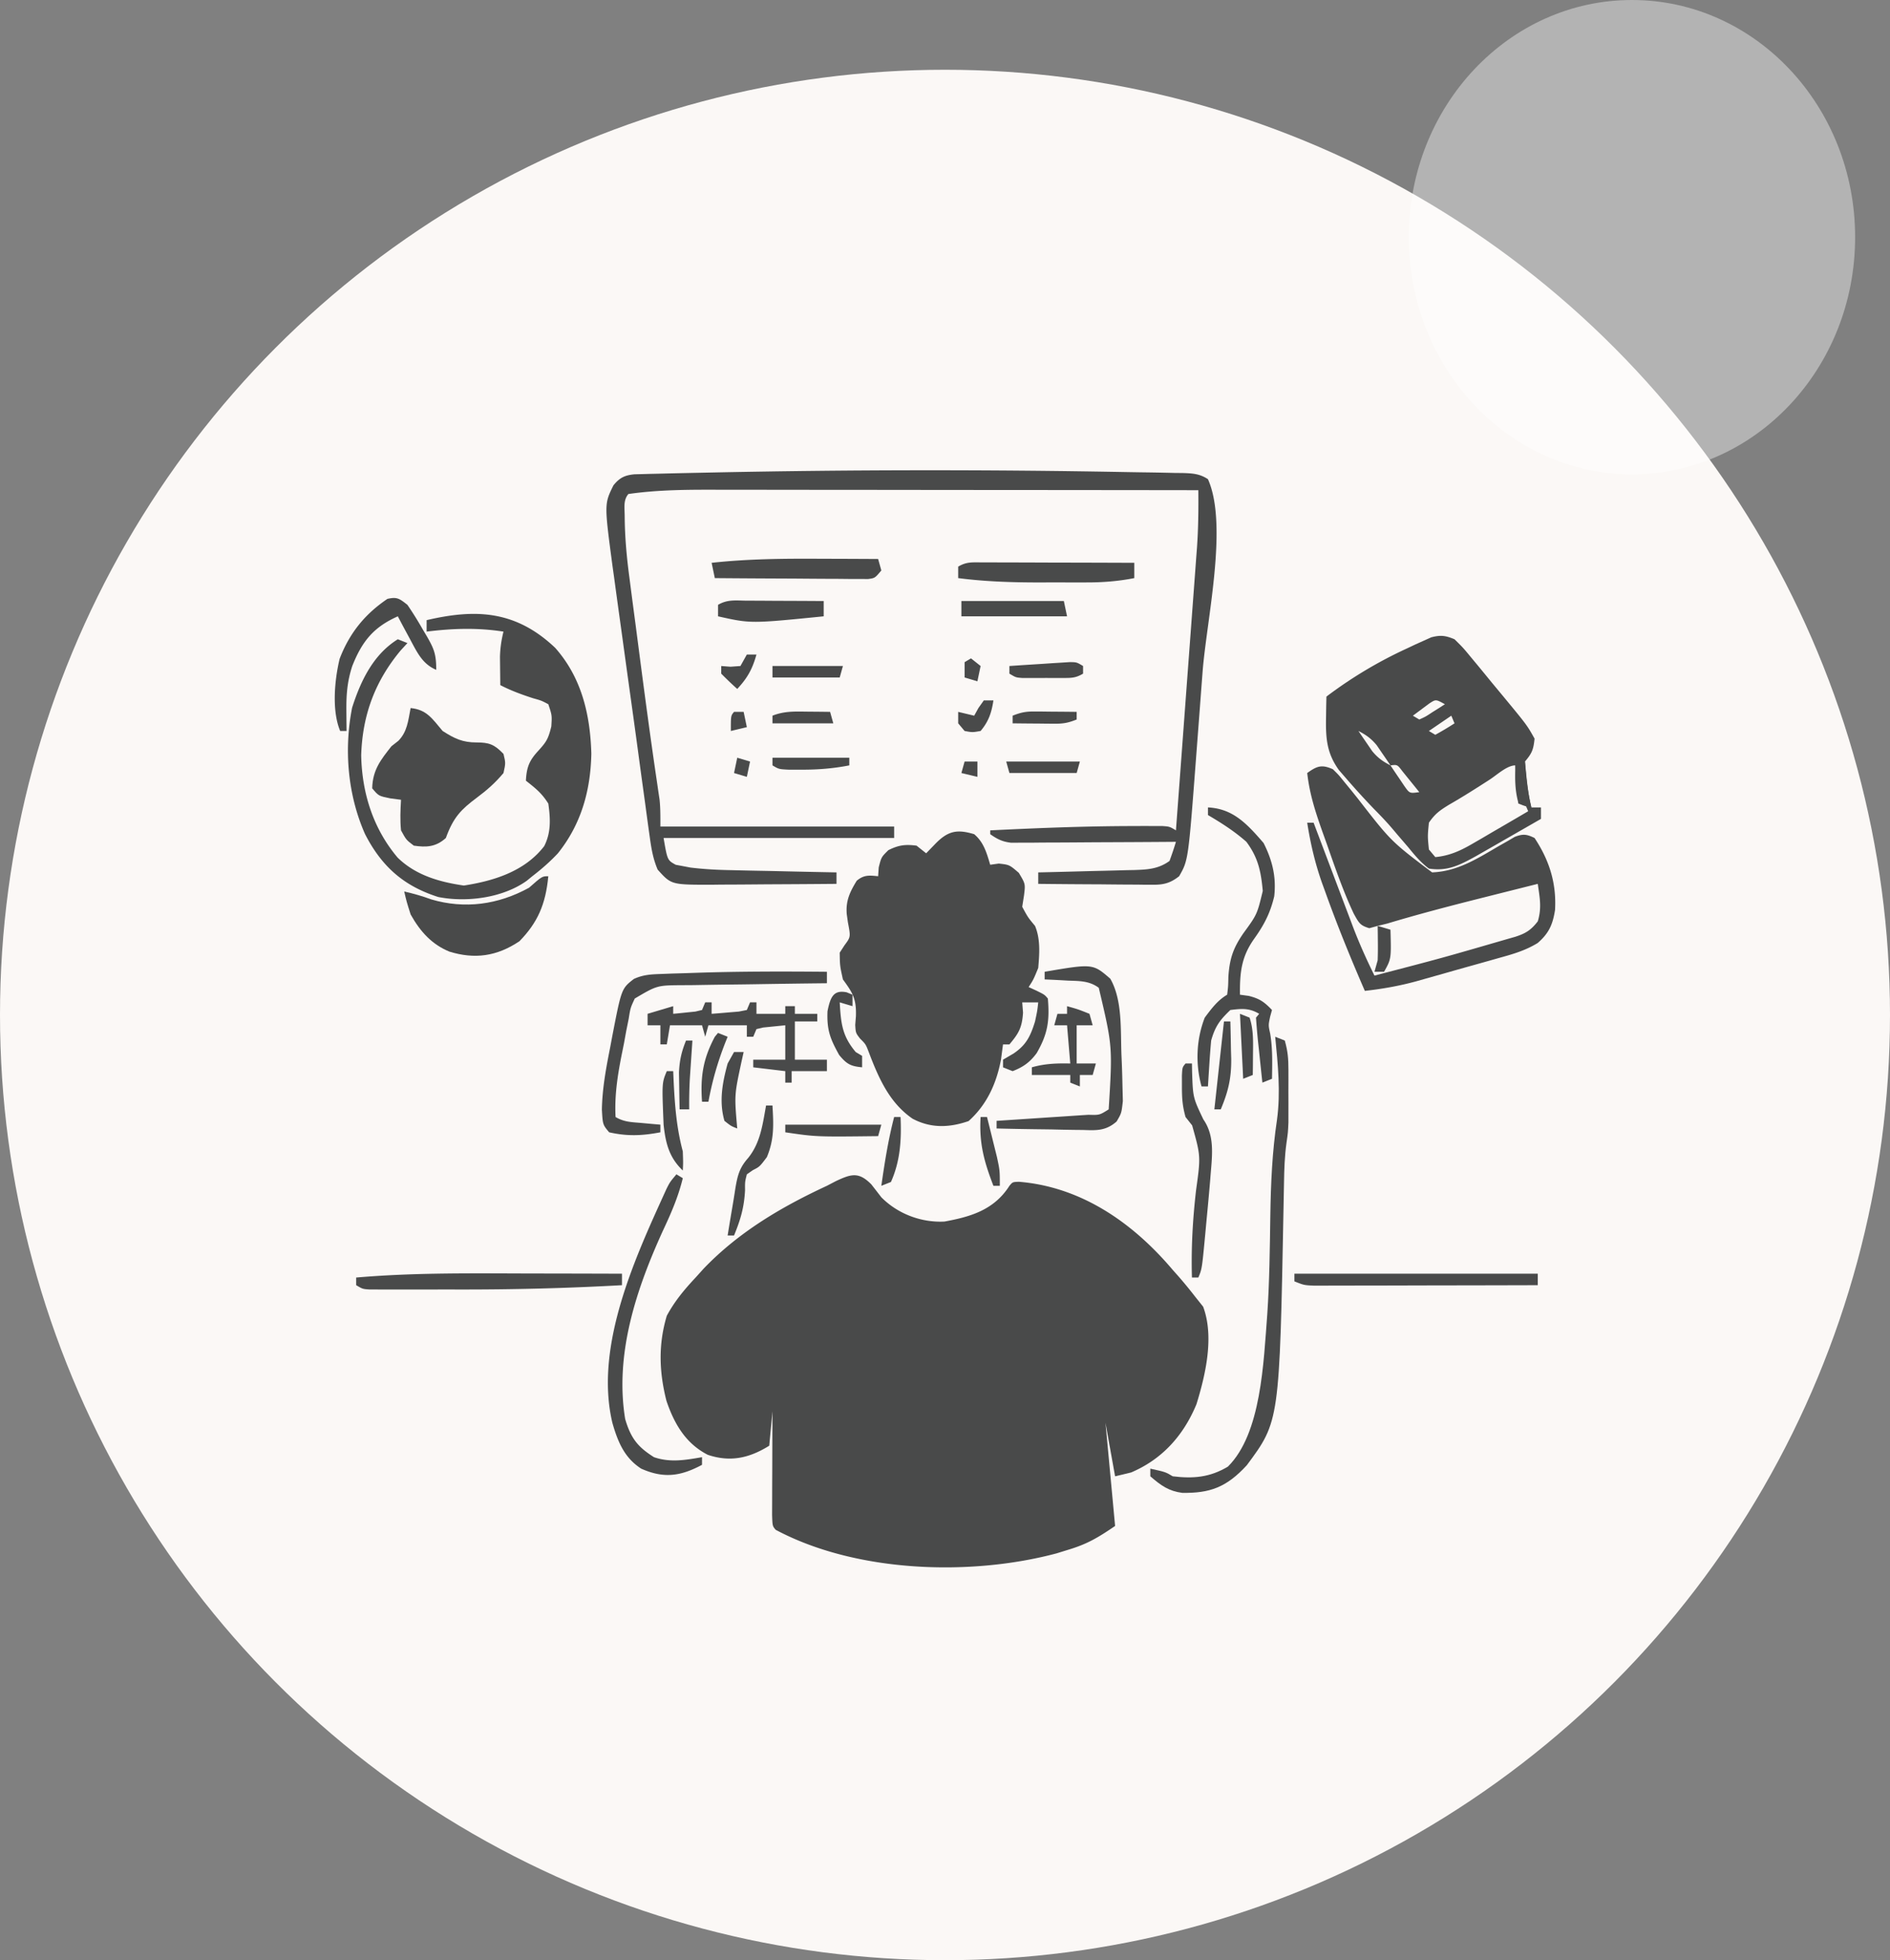 <svg xmlns="http://www.w3.org/2000/svg" width="271" height="281" fill="none" viewBox="0 0 271 281">
  <rect x="0" y="0" width="271" height="281" fill="#808080" stroke="none"/>
  <circle cx="135.5" cy="145.5" r="135.5" fill="#FBF8F6"/>
  <path fill="#494A4A" d="M124.937 169.785c.48.614.958 1.23 1.434 1.849 2.443 2.465 5.861 3.652 9.058 3.48 3.562-.657 7.063-1.584 9.308-5.124.459-.547.459-.547 1.367-.577 8.58.694 16.022 5.503 22.049 12.631l.931 1.049a63.991 63.991 0 0 1 2.283 2.787l1.148 1.438c1.603 4.304.358 9.71-.958 13.98-1.983 4.787-5.185 8.007-9.373 9.786l-2.295.548-1.378-7.671 1.378 14.793c-2.478 1.69-4.011 2.591-6.658 3.391l-1.736.537c-12.244 3.269-28.655 2.814-40.275-3.38-.459-.548-.459-.548-.512-2.119l.008-2.078.002-1.103c.002-1.167.008-2.334.014-3.5l.006-2.369c.005-1.938.013-3.877.023-5.816l-.46 4.931c-2.894 1.802-5.618 2.378-8.818 1.304-3.002-1.541-4.714-4.169-5.922-7.731-1.055-4.161-1.185-8.074.048-12.202 1.16-2.143 2.545-3.78 4.132-5.479l1.137-1.26c5.143-5.368 11.363-8.952 17.688-11.89l1.307-.68c2.147-.997 3.233-1.381 5.064.475Zm32.656 28.697.459 1.643-.459-1.643Zm-17.907-78.899c1.341 1.143 1.759 2.559 2.296 4.383l1.234-.171c1.521.171 1.521.171 2.87 1.335.947 1.576.947 1.576.746 3.219l-.259 1.644c.82 1.519.82 1.519 1.837 2.74.789 1.884.638 3.962.459 6.027-.689 1.678-.689 1.678-1.377 2.739l1.119.514c1.176.582 1.176.582 1.636 1.13.285 3.233-.05 5.151-1.607 7.833-1.01 1.368-2.002 2.016-3.444 2.577l-1.377-.548v-1.096l1.521-.89c1.725-1.177 2.375-2.331 3.07-4.589.321-1.499.321-1.499.459-2.739h-2.296l.115 1.472c-.139 2.207-.657 3.011-1.951 4.555h-.918l-.287 2.157c-.683 3.631-2.144 6.593-4.649 8.835-2.751.947-5.381 1.065-8.035-.342-3.186-2.196-4.753-5.518-6.233-9.426-.477-1.249-.477-1.249-1.296-2.059-.621-.809-.621-.809-.691-1.952l.099-1.254c.082-2.523-.473-3.36-1.865-5.274-.431-1.952-.431-1.952-.46-3.835l.689-1.062c.889-1.191.889-1.191.488-3.287l-.163-1.152c-.175-1.972.485-3.257 1.426-4.807 1.049-.881 1.817-.772 3.07-.65l.086-1.267c.373-1.473.373-1.473 1.378-2.466 1.48-.746 2.454-.857 4.046-.651l1.377 1.096 1.292-1.335c1.867-1.932 3.194-2.121 5.595-1.404Zm68.871-27.943c1.216 1.193 1.216 1.193 2.502 2.752l.694.834c.728.877 1.449 1.761 2.171 2.646l1.471 1.772c3.556 4.3 3.556 4.3 4.641 6.241-.165 1.623-.389 2.108-1.378 3.288.153 2.249.388 4.404.919 6.575h1.377v1.643c-1.711.983-3.424 1.965-5.136 2.945l-1.468.844-1.422.813-1.304.748c-2.358 1.299-4.095 2.189-6.74 1.773-1.138-.841-2.025-1.906-2.955-3.048-.523-.609-1.046-1.219-1.57-1.827l-.754-.894c-.848-.99-1.735-1.912-2.641-2.826a113.309 113.309 0 0 1-3.96-4.349l-1.029-1.186c-1.679-2.352-1.896-4.377-1.841-7.409l.026-1.775.032-1.342a62.075 62.075 0 0 1 11.507-6.883l1.258-.595 1.197-.537 1.064-.48c1.331-.346 2.049-.266 3.339.277Zm-3.592 9.192-.856.636-1.52 1.13.918.548c.927-.42.927-.42 1.894-1.062l1.008-.631.771-.499c-1.299-.718-1.299-.718-2.215-.122Zm3.133 1.766-3.214 2.191.919.548a43.928 43.928 0 0 0 2.754-1.643l-.459-1.096Zm-13.315 2.191c.417.621.839 1.236 1.263 1.85l.71 1.04c.82.991 1.553 1.494 2.619 2.042-.417-.621-.839-1.236-1.263-1.85l-.71-1.04c-.82-.991-1.553-1.494-2.619-2.042Zm4.592 4.932c.425.644.857 1.282 1.291 1.917l.726 1.079c.734 1.028.734 1.028 2.115.839a288.282 288.282 0 0 0-1.55-1.918l-.871-1.078c-.731-.961-.731-.961-1.711-.839Zm14.204 2.054c-1.926 1.24-3.85 2.468-5.825 3.596-1.285.796-1.982 1.266-2.87 2.568-.191 1.941-.191 1.941 0 3.836l.919 1.095c1.987-.186 3.554-.882 5.333-1.919l1.417-.819 1.457-.857 1.488-.864a775.293 775.293 0 0 0 3.62-2.115l-.46-1.096h-.918l-.459-5.479c-1.204 0-2.631 1.362-3.702 2.054Z"/>
  <path fill="#494A4A" d="M161.673 67.676c.963.018 1.927.032 2.89.045 1.298.018 2.596.046 3.893.078l1.134.01c1.342.043 2.427.09 3.613.884 2.929 6.558-.189 20.174-.764 27.554-.128 1.664-.253 3.329-.378 4.994-.122 1.628-.247 3.256-.371 4.884l-.175 2.297c-1.129 14.896-1.129 14.896-2.444 17.188-1.256.992-2.241 1.231-3.731 1.22h-1.113l-1.189-.018-1.227-.004c-1.292-.006-2.583-.02-3.874-.034a1256.52 1256.52 0 0 1-9.068-.069v-1.643l1.481-.033c1.819-.042 3.637-.091 5.455-.141.786-.021 1.572-.04 2.358-.057 1.132-.026 2.264-.057 3.395-.09l1.06-.019c1.862-.062 3.466-.128 5.076-1.304.331-.901.64-1.814.918-2.74l-.929.008c-3.187.024-6.375.041-9.563.053-1.19.005-2.38.013-3.57.022-1.709.013-3.419.02-5.128.024l-1.615.018h-1.504l-1.322.007c-1.211-.137-1.96-.492-2.999-1.227v-.548c6.763-.332 13.519-.603 20.288-.617l1.61-.007 1.481.003 1.302.002c1.031.071 1.031.071 1.949.619.421-5.63.841-11.26 1.257-16.89.194-2.615.388-5.23.584-7.844.189-2.525.377-5.051.563-7.577l.215-2.883c.102-1.352.201-2.703.3-4.055l.091-1.189c.201-2.783.228-5.532.204-8.326-9.707-.013-19.413-.023-29.12-.029-4.508-.002-9.015-.006-13.523-.013-3.931-.005-7.862-.008-11.793-.01-2.079 0-4.159-.002-6.238-.006a2510.51 2510.51 0 0 0-5.886-.004c-.715 0-1.431-.001-2.146-.004-4.343-.012-8.703-.011-13.02.614-.765.912-.527 1.992-.528 3.243.024 3.047.302 5.967.707 8.971l.201 1.564c.214 1.652.433 3.303.652 4.953l.444 3.409c.832 6.391 1.68 12.781 2.625 19.151.066.455.133.91.2 1.379l.172 1.14c.134 1.277.118 2.571.118 3.858h33.517v1.644H95.15c.546 3.184.546 3.184 1.746 3.84l1 .186 1.124.214c1.97.238 3.923.339 5.903.37l1.31.032c1.366.032 2.731.058 4.097.083l2.797.064c2.272.053 4.544.099 6.816.142v1.643c-3.014.028-6.028.047-9.043.061-1.025.005-2.049.013-3.074.022-1.476.013-2.952.02-4.428.024l-1.38.018c-5.772.001-5.772.001-7.72-2.169-.661-1.564-.896-2.958-1.134-4.689l-.149-1.055c-.164-1.17-.32-2.341-.477-3.512l-.344-2.499c-.255-1.848-.505-3.697-.754-5.547-.38-2.81-.77-5.619-1.161-8.426-.343-2.46-.681-4.922-1.019-7.383a1911.37 1911.37 0 0 0-.503-3.634 1350.9 1350.9 0 0 1-.706-5.163l-.217-1.537c-1.193-8.974-1.193-8.974.121-11.633.925-1.153 1.69-1.459 3.016-1.59l1.007-.026 1.167-.033 1.286-.028 1.373-.035c1.532-.037 3.065-.069 4.597-.1l1.621-.035a1515.13 1515.13 0 0 1 59.651-.06Zm29.437 42.592c.825.806.825.806 1.657 1.837l.937 1.14.964 1.201c4.794 6.173 4.794 6.173 10.675 10.616 3.616-.142 6.41-1.931 9.61-3.801l1.187-.672 1.066-.625c1.165-.447 1.706-.384 2.83.167 2.05 3.092 3.165 6.376 2.934 10.322-.335 2.21-.977 3.42-2.488 4.732-1.828 1.119-3.667 1.624-5.662 2.175l-1.257.357c-.876.248-1.753.494-2.631.738-1.332.37-2.662.749-3.992 1.129l-2.565.721-1.192.339c-2.491.687-4.935 1.118-7.482 1.403-2.028-4.669-3.95-9.374-5.681-14.211l-.464-1.275c-.995-2.825-1.645-5.611-2.119-8.622h.918l.603 1.599a5170.99 5170.99 0 0 0 2.239 5.915l.964 2.553c.464 1.229.929 2.457 1.395 3.684l.428 1.139c.925 2.428 1.96 4.727 3.095 7.026 9.612-2.499 9.612-2.499 19.169-5.273l.991-.281c1.436-.463 2.253-.91 3.263-2.232.58-1.959.279-3.341-.007-5.363-2.363.591-4.726 1.185-7.088 1.78l-1.051.265c-4.491 1.131-8.968 2.298-13.419 3.637l-1.399.345-1.198.327c-1.333-.398-1.478-.735-2.224-2.07-1.488-3.154-2.643-6.496-3.809-9.832l-.687-1.916c-.999-2.83-1.837-5.366-2.183-8.426 1.429-1.035 2.101-1.239 3.673-.548ZM79.607 92.87c3.663 4.14 5.017 9.285 5.183 15.172-.115 5.532-1.572 10.252-4.792 14.28-1.16 1.238-2.366 2.284-3.673 3.288l-.793.65c-3.503 2.505-8.713 3.118-12.694 2.329-4.654-1.484-7.982-4.093-10.501-9.032-2.449-5.522-3.048-12.01-1.851-18.1 1.325-4.167 3.193-7.724 6.555-9.818l1.378.548-.976 1.062c-3.539 4.259-5.47 9.048-5.653 15.033.116 5.649 1.849 10.661 5.223 14.657 2.648 2.594 6.158 3.525 9.498 4.006 4.05-.626 8.663-1.929 11.523-5.652.985-1.952.9-3.888.587-6.094-.959-1.537-1.874-2.221-3.214-3.287.103-2.087.582-2.991 1.836-4.349 1.1-1.22 1.365-1.627 1.808-3.424.102-1.586.102-1.586-.43-3.185-.992-.525-.992-.525-2.181-.856-1.62-.526-3.163-1.086-4.706-1.884a18119.289 18119.289 0 0 0-.045-4.066c.04-1.293.197-2.369.504-3.604-3.742-.582-7.27-.463-11.02 0V88.9c6.964-1.622 12.727-1.443 18.434 3.97Z"/>
  <path fill="#494A4A" d="M58.878 101.502c2.263.231 3.03 1.424 4.591 3.287 1.748 1.12 2.888 1.644 4.878 1.644 1.76 0 2.527.261 3.846 1.643.315 1.302.315 1.302 0 2.74-1.195 1.426-2.38 2.46-3.81 3.527-2.258 1.691-3.37 2.791-4.455 5.788-1.44 1.304-2.823 1.359-4.591 1.095-1.09-.822-1.09-.822-1.837-2.191-.15-1.512-.085-2.852 0-4.384l-1.55-.205c-1.664-.342-1.664-.342-2.582-1.438.062-2.679 1.272-4.134 2.755-6.027l1.004-.788c1.256-1.292 1.394-2.812 1.75-4.691ZM78.62 125.61c-.384 4.052-1.535 6.638-4.132 9.314-3.28 2.206-6.463 2.6-10.052 1.494-2.457-1.012-4.134-2.78-5.558-5.329-.574-1.815-.574-1.815-.919-3.288 1.328.297 2.581.653 3.874 1.13 4.778 1.407 9.587.778 14.033-1.678 1.86-1.643 1.86-1.643 2.755-1.643Zm104.226 23.012 1.377.548c.439 1.573.518 2.572.52 4.205l.002 1.513-.005 1.576.005 1.557-.002 1.518-.001 1.377c-.06 1.404-.06 1.404-.286 2.98-.255 1.873-.315 3.667-.346 5.564l-.044 2.254-.021 1.18c-.583 30.841-.583 30.841-5.267 37.147-2.926 3.196-5.324 4.024-9.265 3.966-1.93-.261-3.017-1.024-4.574-2.375v-1.096c2.181.479 2.181.479 3.214 1.096 2.89.354 5.314.179 7.918-1.392 4.787-4.757 5.1-14.912 5.637-21.807.32-4.705.368-9.425.438-14.143.073-4.667.268-9.167.959-13.778.536-3.969.129-7.924-.259-11.89Z"/>
  <path fill="#494A4A" d="M173.204 115.747c3.529.176 5.511 2.237 7.977 5.103 1.225 2.418 1.845 4.805 1.525 7.645-.589 2.481-1.506 4.166-2.902 6.121-1.782 2.533-2.049 4.73-2.009 7.979l1.263.171c1.501.379 2.198.827 3.328 2.021l-.258.924c-.268 1.257-.268 1.257 0 2.466.362 2.159.294 4.277.258 6.472l-1.377.548c-.166-1.541-.328-3.082-.488-4.623l-.144-1.333a117.565 117.565 0 0 1-.286-3.359l.459-.548c-1.441-.859-2.543-.74-4.132-.547-1.451 1.392-2.165 2.271-2.755 4.383a123.443 123.443 0 0 0-.259 3.39l-.116 1.804-.084 1.381h-.919c-.907-3.249-.744-6.785.459-9.863 1.014-1.36 1.846-2.471 3.214-3.287.146-1.182.146-1.182.173-2.568.179-2.642.698-4.109 2.123-6.199 1.996-2.734 1.996-2.734 2.809-6.108-.263-2.883-.69-4.806-2.35-7.042-1.729-1.525-3.583-2.706-5.509-3.835v-1.096Zm-76.218 52.6.919.548c-.677 2.762-1.701 5.076-2.87 7.568-3.71 8.154-6.93 17.532-5.395 26.95.826 2.854 1.903 4.071 4.132 5.479 2.335.805 4.521.408 6.887 0v1.096c-3.096 1.66-5.505 1.978-8.723.548-2.313-1.502-3.3-3.647-4.132-6.575-2.647-11.199 3.487-24.113 7.782-33.577.482-.941.482-.941 1.4-2.037Zm21.58-29.039v1.643l-.923.01c-3.173.035-6.346.081-9.519.134-1.183.018-2.367.034-3.551.046-1.703.019-3.405.047-5.108.078l-1.6.01c-3.646.023-3.646.023-6.847 1.914-.62 1.33-.62 1.33-.872 2.902l-.35 1.729-.328 1.807-.36 1.781c-.582 2.978-.999 5.708-.845 8.766 1.24.74 2.35.734 3.73.856l1.525.139 1.173.101v1.096c-2.605.499-4.747.588-7.347 0-.918-1.096-.918-1.096-1.042-3.247.06-3.061.595-5.941 1.186-8.91l.297-1.591c1.33-6.853 1.33-6.853 3.107-8.238 1.301-.596 2.39-.656 3.784-.705l1.668-.065 1.79-.051 1.835-.063c6.198-.202 12.397-.199 18.597-.142Z"/>
  <path fill="#494A4A" d="M101.119 143.691h.918v1.643c.832-.062 1.665-.132 2.497-.205l1.404-.116 1.149-.227.46-1.095h.918v1.643h4.132v-1.096h1.378v1.096h3.214v1.096h-3.214v5.479h4.591v1.644h-5.051v1.644h-.918v-1.644l-4.591-.548v-1.096h4.591v-4.931l-2.037.205-1.146.116-.949.227-.459 1.096h-.919v-1.644h-5.509l-.459 1.644-.459-1.644h-4.592l-.459 2.74h-.918v-2.74h-1.837v-1.644l3.673-1.096v1.096c.68-.062 1.359-.132 2.038-.205l1.146-.116.949-.227.459-1.095Zm-27.102 38.864c1.715.005 3.43.008 5.145.011 3.34.005 6.68.015 10.019.026v1.644c-7.861.437-15.707.636-23.577.619-1.713-.003-3.426 0-5.139.004l-3.28-.002-1.546.003-1.415-.005-1.245-.002c-.988-.069-.988-.069-1.907-.617v-1.096c7.644-.661 15.286-.614 22.945-.585Zm66.63-101.935h1.476l1.599.008 1.633.002c1.726.003 3.452.01 5.179.017l3.504.007c2.869.007 5.737.016 8.605.027v2.192c-2.329.457-4.588.629-6.949.62l-1.059.002c-.736 0-1.472 0-2.207-.003-1.109-.003-2.217 0-3.325.004-3.927.002-7.803-.118-11.712-.623v-1.644c1.16-.692 1.957-.614 3.256-.61ZM159.2 140.3c1.785 3.107 1.451 7.435 1.607 11.061l.049 1.125c.043 1.109.071 2.217.094 3.327l.052 2.025c-.195 1.742-.195 1.742-.895 2.933-1.569 1.381-2.96 1.277-4.831 1.215l-1.073-.01a238.139 238.139 0 0 1-3.382-.067 880.36 880.36 0 0 0-2.298-.03 502.607 502.607 0 0 1-5.623-.107v-1.096l1.426-.092c1.74-.113 3.479-.229 5.219-.346.754-.051 1.508-.1 2.262-.148 1.081-.07 2.163-.143 3.244-.217l1.028-.064c1.581.047 1.581.047 2.891-.777.559-9.036.559-9.036-1.42-17.428-1.373-1.024-2.831-.968-4.405-1.03l-.977-.056c-.793-.045-1.587-.081-2.381-.115v-1.096c6.905-1.177 6.905-1.177 9.413.993Zm-41.61-60.201 2.434.007c1.963.006 3.925.016 5.888.027l.459 1.644c-.918 1.096-.918 1.096-1.9 1.227l-1.23-.007h-1.392l-1.507-.017-1.541-.005c-1.628-.006-3.256-.02-4.884-.034l-3.305-.015c-2.706-.012-5.411-.03-8.116-.053l-.459-2.192c5.193-.568 10.343-.613 15.553-.582Zm68.01 102.493h34.895v1.644c-4.346.013-8.693.022-13.039.028-2.018.003-4.036.007-6.054.013-1.947.006-3.894.01-5.841.011-.743.001-1.487.003-2.23.006-1.04.004-2.08.004-3.12.004l-1.795.004c-1.438-.066-1.438-.066-2.816-.614v-1.096ZM58.419 86.708a48.616 48.616 0 0 1 2.18 3.493l.573.959c1.05 1.824 1.379 2.585 1.379 4.863-1.967-.836-2.693-2.405-3.788-4.452l-.983-1.82-.739-1.399c-3.302 1.48-5.059 3.383-6.537 7.142-.713 2.195-.861 4.06-.838 6.419l.013 1.635.016 1.241h-.918c-1.222-2.916-.81-7.312-.076-10.356 1.488-3.867 3.77-6.494 6.848-8.58 1.366-.318 1.709-.06 2.87.855Zm111.571 65.749h.918l.02 1.184c.125 3.698.125 3.698 1.616 6.829 1.75 2.512 1.212 5.471.993 8.55a459.655 459.655 0 0 1-.534 5.867l-.188 2.043c-.47 4.971-.47 4.971-.989 6.21h-.918c-.123-4.242.11-8.329.592-12.525.675-4.86.675-4.86-.563-9.289l-.947-1.198c-.456-1.632-.521-2.748-.517-4.452l-.003-1.477c.06-1.194.06-1.194.52-1.742Zm-62.913-66.35.953.002c1.006.003 2.012.01 3.018.017l2.044.008c1.672.006 3.343.015 5.015.026v2.192c-10.466 1.048-10.466 1.048-15.152 0v-1.644c1.365-.814 2.6-.609 4.122-.601Zm30.773.053h14.692l.459 2.192H137.85V86.16Z"/>
  <path fill="#494A4A" d="M153.001 144.239c1.579.445 1.579.445 3.214 1.095l.46 1.644h-2.296v5.479h2.755l-.459 1.644h-1.837v1.644l-1.377-.548v-1.096h-5.51v-1.096c1.861-.538 3.599-.592 5.51-.548l-.46-5.479h-1.836l.459-1.644h1.377v-1.095Zm-43.159 14.245h.919c.165 2.778.258 4.863-.804 7.397-1.033 1.37-1.033 1.37-2 1.86l-.87.605c-.271 1.071-.271 1.071-.258 2.295-.135 2.494-.661 4.235-1.578 6.472h-.918c.214-1.328.434-2.654.661-3.979.156-.912.305-1.827.442-2.744.331-1.972.615-3.006 1.852-4.406 1.727-2.161 2.037-4.635 2.554-7.5Zm11.565-16.231.832.342v1.644l-1.836-.548c.176 3.108.377 4.834 2.295 7.123l.918.548v1.643c-1.578-.157-2.177-.402-3.3-1.78-1.246-2.258-1.781-3.52-1.664-6.267.416-2.026.861-3.093 2.755-2.705Zm-8.81 18.971h13.774l-.459 1.644c-8.88.105-8.88.105-13.315-.548v-1.096Zm-16.988-7.671h.918l.068 1.543c.178 3.497.419 6.633 1.31 9.963.057 1.61.057 1.61 0 2.74-1.901-1.815-2.457-3.777-2.755-6.575-.246-5.99-.246-5.99.459-7.671Zm48.669-44.381h10.56l-.459 1.644h-9.642l-.459-1.644Zm11.019-13.697v1.095c-1.067.637-1.697.619-2.884.621l-1.171.002-1.225-.006-1.225.006a21238.573 21238.573 0 0 0-2.246-.004c-.891-.07-.891-.07-1.809-.619v-1.095c1.588-.108 3.175-.209 4.764-.309l1.37-.093 1.309-.08 1.21-.078c.989.012.989.012 1.907.56Zm-44.536 0h10.101l-.459 1.643h-9.642v-1.643Zm0 13.149h11.019v1.096c-2.29.447-4.473.622-6.801.617l-1.817.004c-1.483-.073-1.483-.073-2.401-.621v-1.096Zm64.738 37.806h.919c.037 1.382.064 2.762.086 4.144l.035 1.17c.033 2.839-.433 4.747-1.499 7.288h-.918l1.377-12.602Zm-70.248 4.384h1.377l-.317 1.423c-1.021 4.751-1.021 4.751-.601 9.535-.89-.343-.89-.343-1.837-1.096-.798-2.789-.287-5.482.46-8.219l.918-1.643Zm-2.296-2.74 1.378.548-.37.924c-1.076 2.774-1.839 5.404-2.385 8.39h-.918c-.257-3.668.174-6.192 1.836-9.314l.459-.548Zm45.46-46.078 1.054.005 1.093.014 1.11.008c.902.006 1.804.016 2.707.026v1.096c-1.243.495-1.946.613-3.219.602l-1.054-.006-1.093-.014-1.11-.007c-.902-.006-1.804-.016-2.707-.027v-1.096c1.243-.494 1.946-.612 3.219-.601Zm-20.207 58.132h.918c.151 3.302-.051 6.339-1.377 9.314l-1.378.548c.477-3.348.991-6.617 1.837-9.862Zm-12.54-58.113.976.008c.794.006 1.587.016 2.381.026l.459 1.644h-8.723v-1.096c1.661-.661 3.179-.607 4.907-.582Zm24.937 58.113h.918c.309 1.232.614 2.465.918 3.698l.517 2.081c.402 1.892.402 1.892.402 4.083h-.919c-1.317-3.425-2.071-6.08-1.836-9.862Zm37.19-14.794 1.377.548c.584 1.735.507 3.494.488 5.342l-.012 1.636-.016 1.241-1.378.548-.459-9.315Zm-79.431 3.836h.918l-.1 1.462-.13 1.928-.129 1.907a67.22 67.22 0 0 0-.1 4.565h-1.377a383.24 383.24 0 0 1-.058-3.39l-.032-1.907c.087-1.78.368-2.969 1.008-4.565Zm42.7-48.764h1.377c-.274 1.833-.725 3.057-1.836 4.383-1.177.206-1.177.206-2.296 0l-.918-1.096v-1.643l2.295.548.603-1.096.775-1.096Zm-33.977-6.576h1.378c-.603 2.158-1.34 3.413-2.755 4.932a51.075 51.075 0 0 1-2.296-2.192v-1.095l1.32.102 1.435-.102.918-1.644Zm90.451 38.903 1.837.547c.114 4.178.114 4.178-.919 6.027h-1.377l.459-1.643c.031-.856.039-1.713.029-2.569l-.013-1.342-.016-1.02Zm20.202-23.561h.918l.201 2.055c.161 1.542.352 3.025.718 4.52-.89-.171-.89-.171-1.837-.548-.535-1.914-.521-3.471-.459-5.479l.459-.548Zm-112.489-7.122h1.377l.459 2.191-2.295.548c0-2.191 0-2.191.459-2.739Zm33.976-7.671 1.378 1.096-.459 2.191-1.837-.547v-2.192l.918-.548Zm-33.517 14.245 1.837.548-.46 2.192-1.836-.548.459-2.192Zm32.599.548h1.837v2.192l-2.296-.548.459-1.644Z"/>
  <ellipse cx="234" cy="34" fill="#fff" fill-opacity=".4" rx="32" ry="34"/>
</svg>
